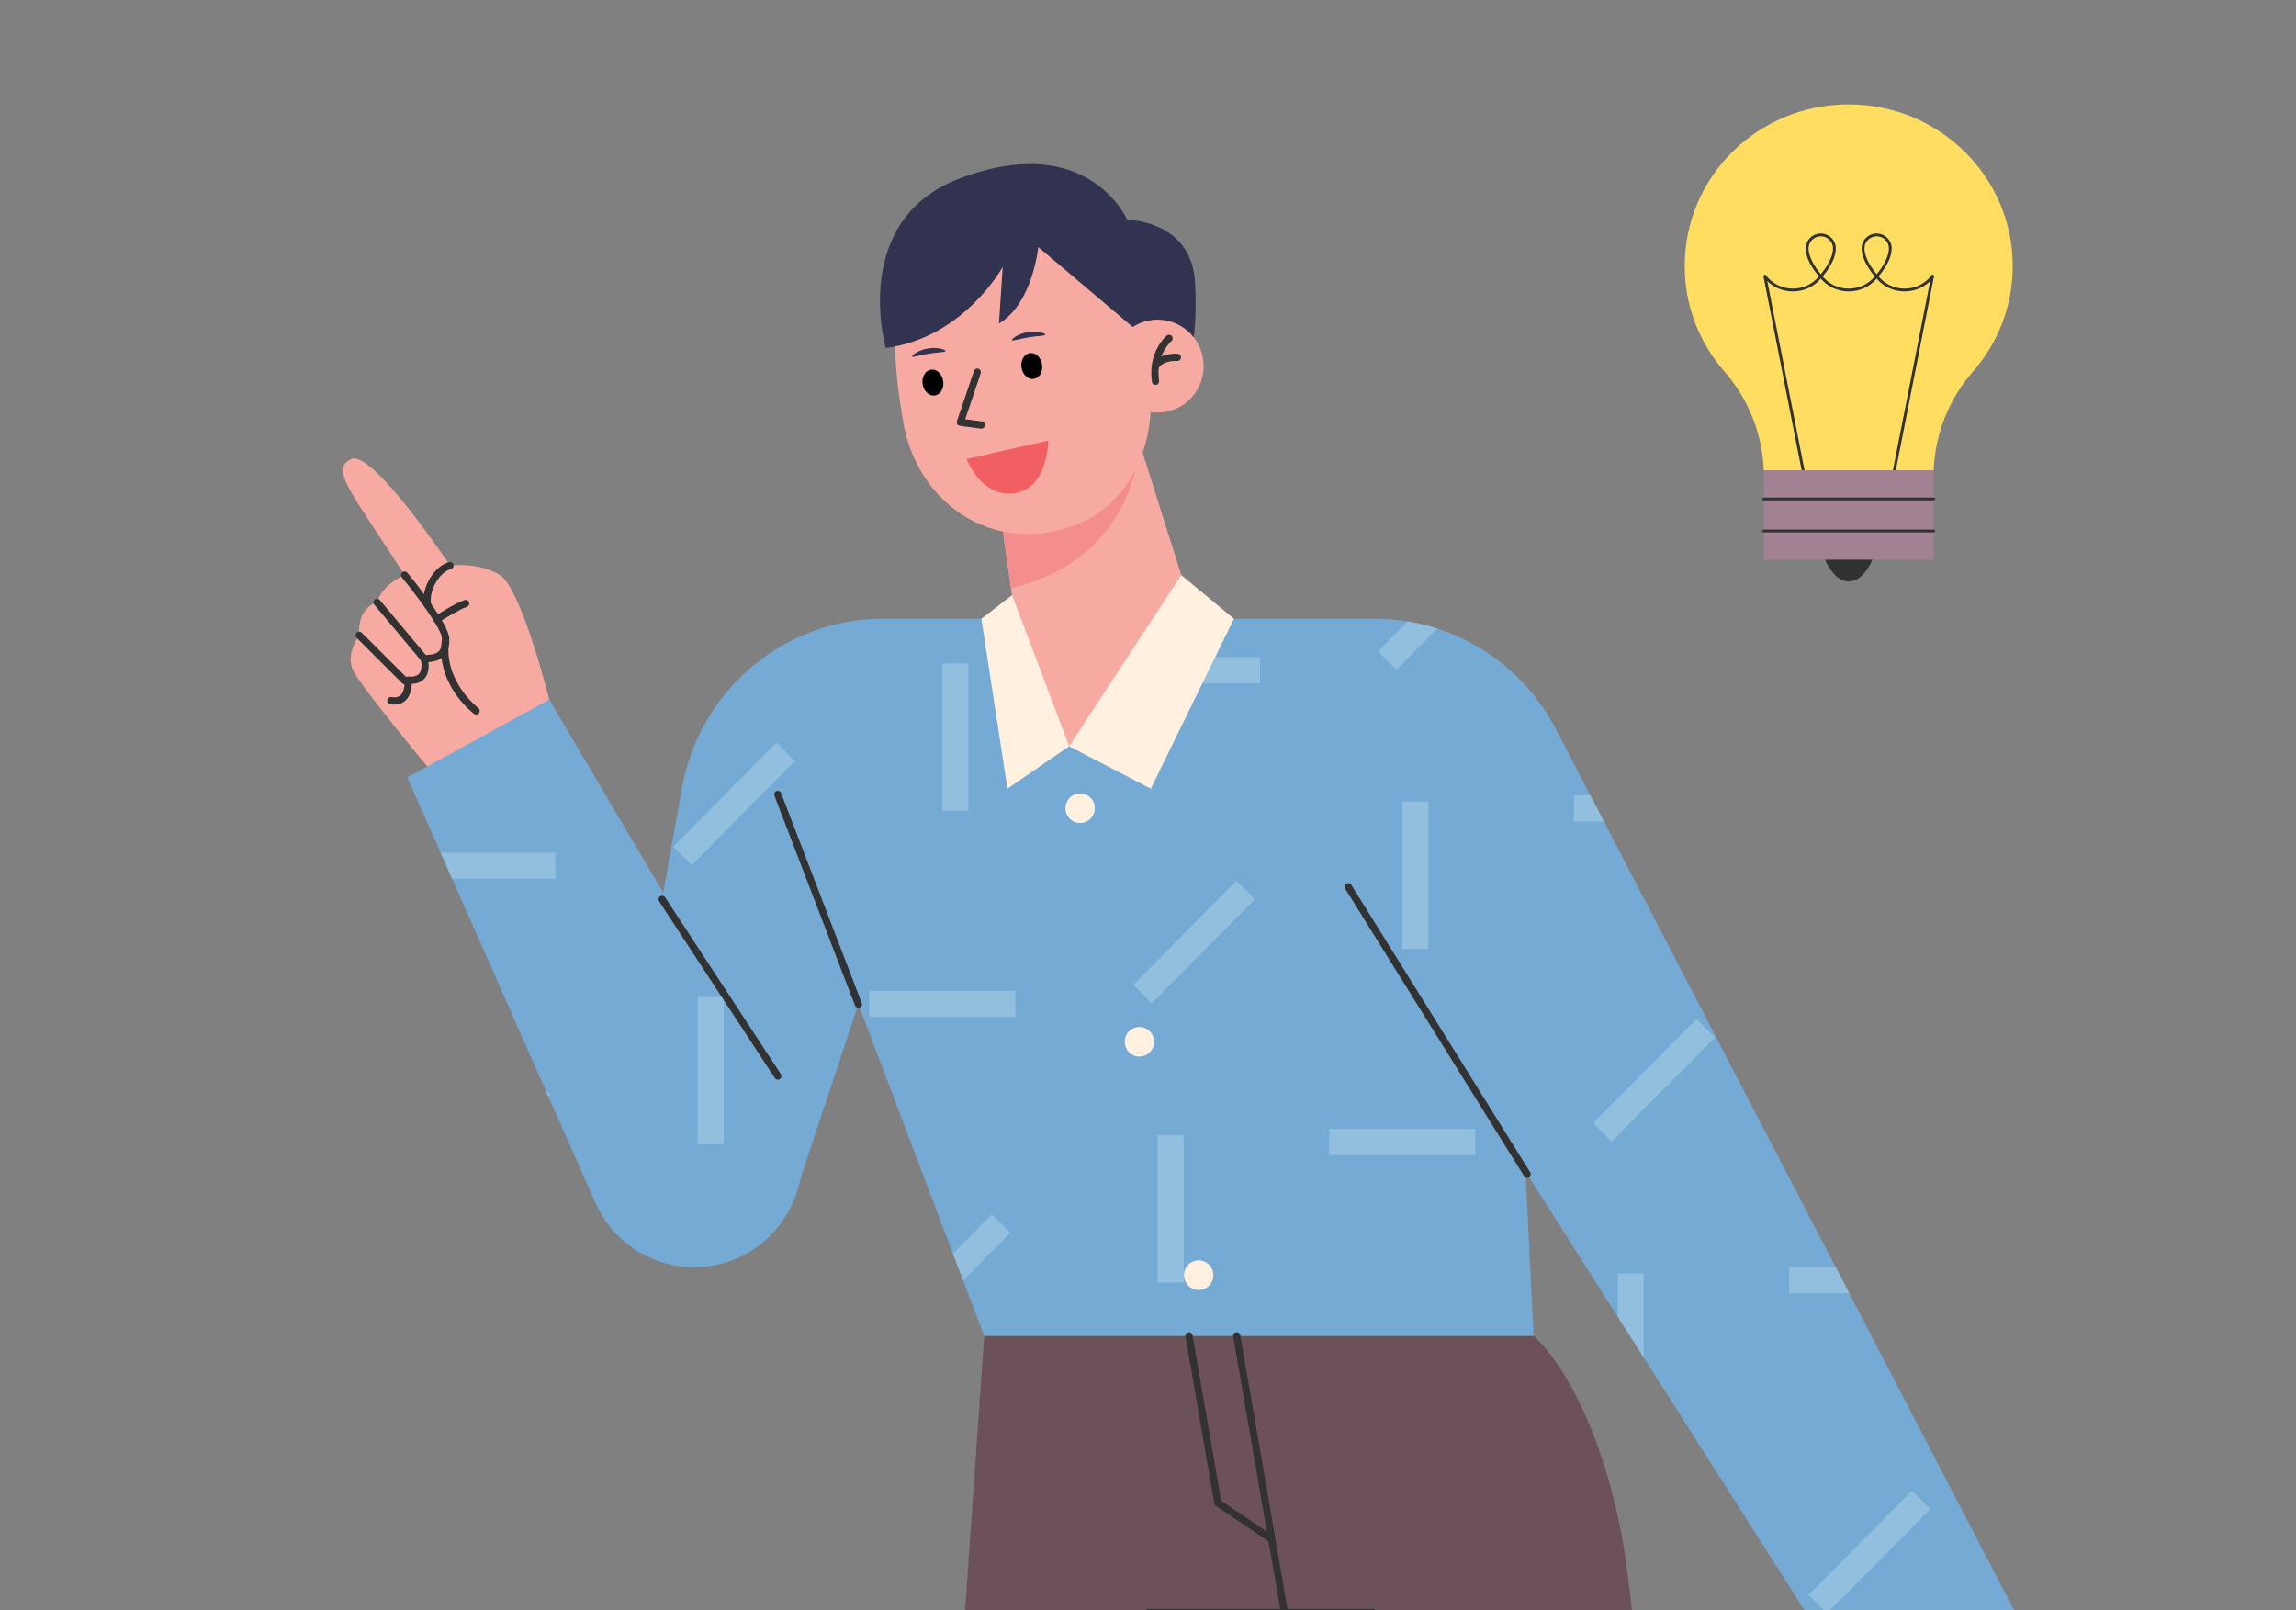 <svg width="154" height="108" viewBox="0 0 154 108" fill="none" xmlns="http://www.w3.org/2000/svg">
<rect x="0" y="0" width="154" height="108" fill="#808080" stroke="none"/>
<g id="Frame 9" clip-path="url(#clip0_42_2676)">
<g id="Vector">
<path d="M76.339 229.718H59.575V211.04H76.339V229.718Z" fill="#F6AAA2"/>
<path d="M45.481 224.656C44.37 225.283 43.489 225.845 43.021 226.276C40.572 228.523 40.525 230.801 40.525 230.801H49.807C48.72 226.483 46.82 225.084 45.481 224.657V224.656Z" fill="#FFF0DF"/>
<path d="M76.333 230.8V221.813C76.333 221.813 72.594 224.092 68.261 223.523C65.685 223.184 62.908 221.367 61.08 219.95C59.727 218.901 57.911 218.687 56.35 219.384C53.441 220.682 48.802 222.811 45.739 224.51C45.651 224.559 45.566 224.607 45.481 224.656C46.82 225.084 48.72 226.482 49.807 230.8H76.333Z" fill="#F095B0"/>
<path d="M40.525 230.8H76.333C76.331 230.767 76.329 230.733 76.324 230.7" fill="#FFCE90"/>
<path d="M52.69 225.854C52.745 225.854 52.801 225.835 52.846 225.795C52.947 225.709 52.959 225.555 52.872 225.454L50.115 222.202C50.029 222.099 49.877 222.088 49.776 222.176C49.675 222.262 49.663 222.415 49.75 222.517L52.508 225.769C52.555 225.825 52.622 225.854 52.69 225.854Z" fill="#FFF0DF"/>
<path d="M54.911 224.753C54.966 224.753 55.022 224.734 55.067 224.695C55.168 224.608 55.18 224.455 55.093 224.353L52.336 221.1C52.249 220.999 52.097 220.987 51.996 221.074C51.895 221.161 51.883 221.314 51.97 221.416L54.727 224.668C54.775 224.725 54.842 224.753 54.91 224.753H54.911Z" fill="#FFF0DF"/>
<path d="M57.133 223.652C57.188 223.652 57.244 223.634 57.289 223.594C57.39 223.508 57.402 223.354 57.315 223.253L54.558 220.001C54.471 219.899 54.32 219.887 54.218 219.974C54.117 220.061 54.105 220.214 54.192 220.316L56.949 223.568C56.997 223.624 57.064 223.652 57.132 223.652H57.133Z" fill="#FFF0DF"/>
<path d="M42.09 234H74.768C75.632 234 76.332 233.294 76.332 232.422V230.801H40.525V232.422C40.525 233.294 41.225 234 42.09 234Z" fill="#FFF0DF"/>
<path d="M49.242 229.225C49.278 229.225 49.314 229.217 49.349 229.201L63.869 222.003C63.988 221.943 64.037 221.798 63.979 221.678C63.92 221.558 63.777 221.509 63.657 221.567L49.137 228.765C49.017 228.824 48.969 228.969 49.027 229.09C49.069 229.175 49.155 229.225 49.243 229.225H49.242Z" fill="#323232"/>
<path d="M49.806 231.042C49.825 231.042 49.845 231.04 49.866 231.035C49.994 231.002 50.073 230.869 50.04 230.74C48.935 226.351 46.99 224.883 45.553 224.424C45.426 224.382 45.291 224.454 45.251 224.582C45.211 224.71 45.281 224.846 45.408 224.887C46.728 225.309 48.523 226.687 49.573 230.859C49.601 230.969 49.699 231.042 49.806 231.042V231.042Z" fill="#323232"/>
<path d="M40.525 231.042H76.333C76.466 231.042 76.574 230.934 76.574 230.8C76.574 230.665 76.467 230.557 76.333 230.557H40.525C40.392 230.557 40.285 230.665 40.285 230.8C40.285 230.934 40.392 231.042 40.525 231.042Z" fill="#323232"/>
<path d="M140.788 211.933L126.538 220.836L116.777 204.96L131.026 196.057L140.788 211.933Z" fill="#F6AAA2"/>
<path d="M111.909 224.02C111.292 225.143 110.838 226.089 110.664 226.703C109.757 229.914 110.908 231.874 110.908 231.874L118.797 226.945C115.617 223.853 113.271 223.672 111.909 224.02Z" fill="#FFF0DF"/>
<path d="M141.343 212.858L136.647 205.22C136.647 205.22 134.659 209.142 130.679 210.959C128.312 212.04 125.002 211.97 122.708 211.736C121.009 211.563 119.355 212.344 118.392 213.766C116.596 216.415 113.766 220.687 112.052 223.759C112.002 223.847 111.956 223.933 111.908 224.02C113.27 223.673 115.616 223.853 118.796 226.945L118.903 226.878L141.343 212.857V212.858Z" fill="#F095B0"/>
<path d="M110.908 231.874L141.343 212.858C141.324 212.832 141.305 212.804 141.283 212.778" fill="#FFCE90"/>
<path d="M118.536 221.246C118.637 221.246 118.732 221.18 118.765 221.077C118.805 220.949 118.735 220.813 118.609 220.772L114.566 219.472C114.44 219.432 114.304 219.502 114.263 219.63C114.223 219.758 114.293 219.894 114.419 219.935L118.463 221.235C118.487 221.242 118.511 221.246 118.536 221.246Z" fill="#FFF0DF"/>
<path d="M119.849 219.131C119.951 219.131 120.046 219.065 120.079 218.961C120.119 218.833 120.049 218.697 119.923 218.656L115.88 217.356C115.754 217.315 115.618 217.387 115.577 217.514C115.537 217.641 115.607 217.778 115.733 217.818L119.777 219.118C119.801 219.126 119.825 219.13 119.849 219.13V219.131Z" fill="#FFF0DF"/>
<path d="M121.162 217.016C121.264 217.016 121.359 216.95 121.392 216.847C121.432 216.719 121.362 216.582 121.236 216.542L117.193 215.242C117.067 215.2 116.931 215.272 116.89 215.4C116.85 215.528 116.92 215.664 117.046 215.705L121.09 217.005C121.114 217.012 121.138 217.016 121.162 217.016Z" fill="#FFF0DF"/>
<path d="M141.686 216.409L113.911 233.763C113.176 234.222 112.211 233.993 111.756 233.253L110.909 231.874L141.344 212.858L142.192 214.237C142.647 214.977 142.42 215.95 141.686 216.409Z" fill="#FFF0DF"/>
<path d="M117.367 225.943C117.447 225.943 117.526 225.903 117.572 225.829L126.151 211.999C126.222 211.885 126.188 211.736 126.075 211.665C125.962 211.594 125.813 211.629 125.743 211.742L117.164 225.572C117.093 225.686 117.127 225.836 117.24 225.906C117.28 225.932 117.324 225.943 117.368 225.943H117.367Z" fill="#323232"/>
<path d="M118.797 227.188C118.86 227.188 118.923 227.163 118.97 227.113C119.063 227.016 119.06 226.863 118.964 226.77C115.731 223.627 113.311 223.412 111.85 223.784C111.721 223.817 111.643 223.949 111.676 224.079C111.708 224.208 111.839 224.287 111.968 224.255C113.311 223.911 115.556 224.13 118.629 227.119C118.676 227.164 118.736 227.187 118.796 227.187L118.797 227.188Z" fill="#323232"/>
<path d="M110.909 232.117C110.952 232.117 110.995 232.105 111.036 232.08L141.471 213.064C141.584 212.994 141.619 212.844 141.549 212.73C141.479 212.616 141.33 212.581 141.217 212.652L110.782 231.668C110.669 231.739 110.634 231.888 110.704 232.002C110.75 232.076 110.828 232.117 110.91 232.117H110.909Z" fill="#323232"/>
<path d="M66.014 89.601L57.133 217.077H79.437L85.86 119.032L89.716 151.484C90.03 154.126 90.765 156.701 91.893 159.107L116.377 211.336L134.205 200.354L111.964 150.595C111.964 150.595 110.663 111.491 108.581 101.996C106.499 92.502 102.863 89.601 102.863 89.601H66.014Z" fill="#6D5158"/>
<path d="M127.754 115.059C127.754 115.059 134.721 123.921 136.07 124.733C137.419 125.545 138.365 124.293 136.07 122.151C136.07 122.151 139.691 124.708 140.983 125.267C142.276 125.826 142.84 124.375 142.219 123.737C142.219 123.737 142.989 124.013 143.38 123.32C143.771 122.627 142.908 121.897 142.908 121.897C142.908 121.897 143.968 122.243 144.272 121.394C144.575 120.546 143.643 119.763 143.643 119.763C143.643 119.763 144.515 119.972 144.917 119.13C145.318 118.288 144.201 117.319 143.077 116.448C141.954 115.577 133.471 106.624 133.471 106.624L127.753 115.059H127.754Z" fill="#F6AAA2"/>
<path d="M142.22 123.979C142.296 123.979 142.371 123.943 142.418 123.875C142.493 123.765 142.466 123.613 142.356 123.537L135.599 118.832C135.49 118.756 135.339 118.783 135.264 118.894C135.188 119.004 135.215 119.155 135.325 119.232L142.083 123.937C142.125 123.966 142.172 123.98 142.219 123.98L142.22 123.979Z" fill="#323232"/>
<path d="M142.909 122.139C142.982 122.139 143.053 122.106 143.101 122.044C143.181 121.938 143.161 121.786 143.056 121.704L136.783 116.874C136.678 116.793 136.526 116.814 136.445 116.919C136.365 117.026 136.385 117.178 136.49 117.26L142.763 122.089C142.807 122.123 142.858 122.139 142.908 122.139H142.909Z" fill="#323232"/>
<path d="M143.644 120.005C143.714 120.005 143.783 119.975 143.83 119.915C143.914 119.812 143.899 119.659 143.796 119.574L137.911 114.738C137.809 114.653 137.656 114.669 137.572 114.773C137.488 114.876 137.503 115.03 137.607 115.114L143.492 119.95C143.536 119.987 143.591 120.005 143.644 120.005Z" fill="#323232"/>
<path d="M29.13 51.98L36.839 46.928C36.839 46.928 34.976 39.413 33.498 38.545C32.02 37.677 30.183 37.932 30.183 37.932C30.183 37.932 24.964 30.104 23.548 30.795C22.133 31.485 23.504 32.92 27.14 38.572C27.14 38.572 25.655 39.145 25.291 40.4C25.291 40.4 23.952 40.675 24.092 42.609C24.092 42.609 23.18 43.848 23.662 44.925C24.144 46.002 29.132 51.98 29.132 51.98H29.13Z" fill="#F6AAA2"/>
<path d="M28.454 44.425C28.509 44.425 28.564 44.407 28.609 44.368C28.71 44.281 28.724 44.128 28.638 44.026L25.473 40.243C25.387 40.141 25.236 40.127 25.134 40.214C25.033 40.3 25.02 40.454 25.106 40.555L28.27 44.339C28.318 44.395 28.386 44.425 28.454 44.425Z" fill="#323232"/>
<path d="M27.153 45.906C27.215 45.906 27.277 45.883 27.324 45.834C27.417 45.739 27.416 45.585 27.322 45.49L24.259 42.436C24.165 42.342 24.012 42.343 23.919 42.438C23.825 42.533 23.826 42.686 23.92 42.781L26.983 45.835C27.03 45.883 27.091 45.906 27.152 45.906H27.153Z" fill="#323232"/>
<path d="M26.442 47.257C26.754 47.257 27.012 47.16 27.212 46.967C27.535 46.656 27.606 46.17 27.616 45.867C28.001 45.854 28.296 45.725 28.495 45.484C28.765 45.154 28.772 44.701 28.738 44.408C29.391 44.353 30.171 44.144 30.133 42.824C30.103 41.811 27.608 38.761 27.324 38.416C27.239 38.314 27.087 38.299 26.985 38.385C26.882 38.471 26.869 38.624 26.954 38.727C27.987 39.978 29.633 42.201 29.652 42.838C29.683 43.875 29.162 43.902 28.442 43.941C28.369 43.945 28.302 43.982 28.259 44.042C28.216 44.103 28.203 44.179 28.222 44.249C28.268 44.417 28.341 44.913 28.123 45.175C27.987 45.34 27.741 45.407 27.39 45.376C27.318 45.369 27.247 45.396 27.197 45.449C27.146 45.501 27.122 45.572 27.13 45.645C27.148 45.829 27.141 46.365 26.878 46.618C26.735 46.755 26.529 46.801 26.25 46.756C26.116 46.735 25.995 46.827 25.975 46.96C25.955 47.092 26.045 47.216 26.177 47.236C26.269 47.25 26.358 47.258 26.442 47.258V47.257Z" fill="#323232"/>
<path d="M28.671 40.817C28.684 40.817 28.697 40.817 28.709 40.814C28.841 40.792 28.931 40.668 28.909 40.537C28.75 39.535 29.525 38.353 30.242 38.167C30.371 38.133 30.448 38.001 30.415 37.872C30.382 37.742 30.249 37.664 30.122 37.697C29.191 37.937 28.229 39.331 28.433 40.613C28.452 40.732 28.555 40.817 28.67 40.817H28.671Z" fill="#323232"/>
<path d="M31.936 47.923C32.01 47.923 32.083 47.889 32.131 47.824C32.21 47.716 32.187 47.564 32.08 47.484C32.056 47.467 29.676 45.651 30.13 42.87C30.151 42.737 30.063 42.613 29.931 42.591C29.799 42.568 29.676 42.659 29.655 42.791C29.152 45.87 31.685 47.795 31.794 47.876C31.837 47.908 31.887 47.923 31.936 47.923Z" fill="#323232"/>
<path d="M29.31 41.771C29.354 41.771 29.399 41.758 29.439 41.732C29.805 41.494 30.855 40.848 31.306 40.709C31.433 40.669 31.504 40.534 31.465 40.406C31.427 40.278 31.293 40.205 31.165 40.245C30.557 40.431 29.235 41.288 29.179 41.324C29.067 41.396 29.035 41.547 29.107 41.659C29.153 41.731 29.23 41.77 29.31 41.77V41.771Z" fill="#323232"/>
<path d="M36.839 46.928L44.489 59.875L45.737 52.872C46.91 46.29 52.592 41.5 59.226 41.5H92.218C97.314 41.5 101.989 44.35 104.356 48.9L135.462 108.714L126.125 116.007L102.322 78.585L102.861 89.6H66.013L57.574 67.356L53.692 79.024C53.569 79.684 53.355 80.327 53.056 80.933C52.587 81.886 51.906 82.749 51.026 83.442C47.307 86.37 41.85 84.999 39.928 80.655L27.32 52.145L36.837 46.928H36.839Z" fill="#75AAD5"/>
<path d="M46.798 66.874H48.539V76.748H46.798V66.874Z" fill="#92BFDE"/>
<path d="M36.783 73.542L36.587 73.099L36.906 73.42L36.783 73.542Z" fill="#92BFDE"/>
<path d="M37.245 58.938H30.326L29.55 57.184H37.245V58.938Z" fill="#92BFDE"/>
<path d="M63.21 44.499H64.951V54.373H63.21V44.499Z" fill="#92BFDE"/>
<path d="M52.087 49.803L53.318 51.044L46.391 58.026L45.161 56.786L52.087 49.803Z" fill="#92BFDE"/>
<path d="M77.652 76.142H79.392V86.017H77.652V76.142Z" fill="#92BFDE"/>
<path d="M67.759 82.689L64.6 85.874L63.919 84.079L66.529 81.448L67.759 82.689Z" fill="#92BFDE"/>
<path d="M58.303 66.453H68.099V68.207H58.303V66.453Z" fill="#92BFDE"/>
<path d="M94.065 53.767H95.805V63.642H94.065V53.767Z" fill="#92BFDE"/>
<path d="M82.941 59.072L84.172 60.313L77.245 67.295L76.014 66.054L82.941 59.072Z" fill="#92BFDE"/>
<path d="M74.715 44.077H84.511V45.832H74.715V44.077Z" fill="#92BFDE"/>
<path d="M92.427 43.679L94.412 41.679C95.088 41.79 95.752 41.949 96.398 42.157L93.658 44.919L92.427 43.678V43.679Z" fill="#92BFDE"/>
<path d="M110.247 85.411V91.044L108.507 88.308V85.411H110.247Z" fill="#92BFDE"/>
<path d="M89.157 75.721H98.953V77.475H89.157V75.721Z" fill="#92BFDE"/>
<path d="M113.795 68.341L115.025 69.581L108.099 76.564L106.868 75.323L113.795 68.341Z" fill="#92BFDE"/>
<path d="M105.569 53.346H106.667L107.579 55.1H105.569V53.346Z" fill="#92BFDE"/>
<path d="M128.236 99.984L129.467 101.225L122.54 108.207L121.31 106.966L128.236 99.984Z" fill="#92BFDE"/>
<path d="M120.011 84.99H123.124L124.036 86.744H120.011V84.99Z" fill="#92BFDE"/>
<path d="M57.574 67.599C57.603 67.599 57.632 67.594 57.66 67.583C57.785 67.535 57.846 67.394 57.798 67.269L52.393 53.194C52.345 53.068 52.205 53.006 52.081 53.055C51.957 53.103 51.895 53.244 51.944 53.369L57.349 67.445C57.386 67.541 57.477 67.6 57.574 67.6V67.599Z" fill="#323232"/>
<path d="M52.17 72.415C52.215 72.415 52.261 72.401 52.302 72.374C52.413 72.3 52.444 72.149 52.37 72.038L44.61 60.185C44.536 60.073 44.387 60.043 44.277 60.116C44.166 60.19 44.135 60.341 44.209 60.452L51.969 72.305C52.015 72.376 52.092 72.415 52.17 72.415Z" fill="#323232"/>
<path d="M102.429 78.996C102.473 78.996 102.517 78.983 102.557 78.958C102.67 78.886 102.703 78.737 102.632 78.624L90.631 59.343C90.56 59.229 90.411 59.195 90.299 59.267C90.186 59.338 90.152 59.488 90.223 59.6L102.225 78.882C102.27 78.955 102.349 78.996 102.429 78.996Z" fill="#323232"/>
<path d="M76.423 29.672L80.159 41.5L71.714 50.053L68.112 41.5L67.004 33.849C67.004 33.849 72.996 26.974 76.423 29.672Z" fill="#F6AAA2"/>
<path d="M76.423 29.672C76.423 29.672 76.423 37.351 67.817 39.463L67.004 33.849L76.423 29.672Z" fill="#F48D8D"/>
<path d="M60.571 28.25C61.392 33.338 66.033 37.097 71.591 35.401C75.242 34.287 77.058 30.899 77.191 27.352C77.276 25.085 77.179 22.14 76.434 19.99C74.449 14.265 68.344 14.753 68.344 14.753C65.079 14.891 62.983 16.018 61.671 17.65C59.342 20.523 60.048 25.005 60.571 28.251V28.25Z" fill="#F6AAA2"/>
<path d="M65.825 28.748C65.943 28.748 66.047 28.66 66.063 28.537C66.08 28.404 65.987 28.282 65.856 28.265L64.738 28.118L65.78 25.041C65.823 24.914 65.756 24.776 65.63 24.733C65.504 24.69 65.368 24.758 65.325 24.884L64.187 28.242C64.164 28.311 64.172 28.387 64.21 28.448C64.249 28.51 64.312 28.551 64.384 28.561L65.794 28.747C65.804 28.749 65.816 28.749 65.826 28.749L65.825 28.748Z" fill="#323232"/>
<path d="M68.517 24.662C68.595 25.139 68.964 25.475 69.344 25.413C69.724 25.351 69.968 24.914 69.892 24.436C69.814 23.958 69.445 23.622 69.065 23.684C68.685 23.746 68.441 24.184 68.517 24.662Z" fill="black"/>
<path d="M61.886 25.773C61.963 26.25 62.333 26.586 62.713 26.524C63.093 26.462 63.337 26.025 63.261 25.547C63.184 25.069 62.813 24.733 62.434 24.795C62.054 24.857 61.809 25.295 61.886 25.773Z" fill="black"/>
<path d="M61.182 23.904C61.198 24 61.683 23.822 62.301 23.721C62.919 23.619 63.435 23.634 63.42 23.537C63.404 23.442 62.863 23.27 62.245 23.372C61.627 23.473 61.167 23.808 61.183 23.904H61.182Z" fill="#323251"/>
<path d="M67.872 22.807C67.888 22.903 68.373 22.726 68.991 22.624C69.609 22.522 70.125 22.538 70.11 22.441C70.094 22.345 69.553 22.173 68.935 22.275C68.317 22.377 67.857 22.712 67.873 22.807H67.872Z" fill="#323251"/>
<path d="M70.31 29.552L64.832 30.788C64.832 30.788 65.774 33.377 68.039 33.077C70.305 32.777 70.309 29.552 70.309 29.552H70.31Z" fill="#F15F62"/>
<path d="M85.859 119.274C85.87 119.274 85.88 119.274 85.89 119.272C86.022 119.255 86.115 119.134 86.099 119.001L84.74 108.126C84.723 107.992 84.602 107.9 84.471 107.915C84.339 107.932 84.246 108.053 84.262 108.186L85.621 119.061C85.636 119.184 85.74 119.274 85.86 119.274H85.859Z" fill="#323232"/>
<path d="M77.019 108.399H92.089C92.222 108.399 92.33 108.29 92.33 108.156C92.33 108.021 92.223 107.913 92.089 107.913H77.019C76.887 107.913 76.779 108.021 76.779 108.156C76.779 108.29 76.886 108.399 77.019 108.399Z" fill="#323232"/>
<path d="M86.154 108.399C86.168 108.399 86.181 108.398 86.195 108.395C86.326 108.372 86.414 108.246 86.391 108.115L83.189 89.559C83.165 89.427 83.042 89.34 82.91 89.361C82.78 89.384 82.692 89.51 82.715 89.641L85.917 108.197C85.938 108.315 86.039 108.399 86.154 108.399Z" fill="#323232"/>
<path d="M85.306 103.479C85.383 103.479 85.46 103.441 85.507 103.371C85.58 103.259 85.55 103.108 85.439 103.034L81.904 100.66L79.988 89.559C79.965 89.427 79.841 89.34 79.71 89.361C79.579 89.384 79.491 89.51 79.514 89.641L81.447 100.844C81.459 100.91 81.496 100.967 81.551 101.005L85.172 103.437C85.214 103.465 85.26 103.478 85.306 103.478V103.479Z" fill="#323232"/>
<path d="M79.233 38.572L82.764 41.499L77.19 52.9L71.713 50.052L67.571 52.9L65.825 41.499L67.883 39.918L71.713 50.052L79.233 38.572Z" fill="#FFF0DF"/>
<path d="M77.044 22.836L69.642 16.57C69.642 16.57 69.265 20.367 67.004 21.697L67.255 17.899C67.255 17.899 64.681 22.645 59.407 23.342C59.407 23.342 56.958 14.744 64.415 11.95C73.022 8.725 75.606 14.744 75.606 14.744C75.606 14.744 79.939 14.744 80.158 18.976C80.447 24.567 78.97 26.002 78.97 26.002L77.044 22.837V22.836Z" fill="#323251"/>
<path d="M74.588 25.054C74.801 26.371 75.793 27.355 77.012 27.606C77.377 27.683 77.757 27.695 78.14 27.632C79.823 27.357 80.967 25.756 80.691 24.053C80.418 22.357 78.83 21.204 77.147 21.48C77.016 21.502 76.884 21.53 76.762 21.57C75.288 22.01 74.335 23.49 74.588 25.054H74.588Z" fill="#F6AAA2"/>
<path d="M77.503 25.817C77.515 25.817 77.527 25.816 77.539 25.814C77.671 25.794 77.761 25.671 77.742 25.538C77.487 23.827 78.525 22.919 78.569 22.882C78.67 22.795 78.684 22.643 78.598 22.54C78.513 22.438 78.362 22.425 78.26 22.509C78.207 22.553 76.97 23.62 77.266 25.61C77.283 25.73 77.386 25.817 77.504 25.817H77.503Z" fill="#323232"/>
<path d="M77.487 24.824C77.568 24.824 77.647 24.783 77.693 24.708C78.037 24.137 78.939 24.209 78.948 24.21C79.081 24.226 79.197 24.123 79.21 23.99C79.222 23.856 79.125 23.739 78.992 23.727C78.944 23.722 77.784 23.624 77.282 24.456C77.213 24.57 77.249 24.719 77.362 24.788C77.401 24.812 77.444 24.824 77.487 24.824Z" fill="#323232"/>
<path d="M71.488 54.434C71.364 53.9 71.692 53.365 72.222 53.239C72.752 53.114 73.282 53.445 73.407 53.979C73.531 54.513 73.203 55.048 72.673 55.174C72.143 55.299 71.612 54.968 71.488 54.434Z" fill="#FFF0DF"/>
<path d="M76.045 70.791C75.543 70.579 75.306 69.998 75.515 69.491C75.725 68.985 76.302 68.746 76.804 68.957C77.306 69.168 77.544 69.75 77.334 70.256C77.124 70.763 76.547 71.002 76.045 70.791Z" fill="#FFF0DF"/>
<path d="M80.022 86.446C79.519 86.237 79.281 85.655 79.489 85.148C79.697 84.642 80.274 84.401 80.776 84.611C81.279 84.821 81.518 85.402 81.31 85.909C81.101 86.416 80.525 86.656 80.022 86.446Z" fill="#FFF0DF"/>
</g>
<g id="Vector_2">
<path d="M135 17.844C135 11.854 130.073 6.998 123.997 7C117.904 7.002 113 11.838 113 17.844C113 20.546 114.002 23.017 115.661 24.916C117.277 26.765 118.207 29.102 118.302 31.541H129.698C129.793 29.107 130.713 26.771 132.327 24.929C133.992 23.028 135 20.552 135 17.844H135Z" fill="#FFDD61"/>
<path d="M120.939 31.635C120.894 31.635 120.855 31.603 120.846 31.559L118.285 18.552C118.275 18.502 118.308 18.453 118.36 18.443C118.411 18.433 118.461 18.466 118.471 18.517L121.032 31.523C121.042 31.574 121.009 31.623 120.957 31.633C120.951 31.634 120.945 31.635 120.939 31.635Z" fill="#323232"/>
<path d="M127.061 31.635C127.055 31.635 127.049 31.634 127.043 31.633C126.991 31.623 126.958 31.574 126.968 31.523L129.529 18.517C129.539 18.466 129.589 18.433 129.64 18.443C129.692 18.453 129.725 18.502 129.715 18.552L127.154 31.559C127.145 31.603 127.106 31.635 127.061 31.635Z" fill="#323232"/>
<path d="M122.126 18.628C122.099 18.628 122.074 18.617 122.056 18.598C122.018 18.557 121.117 17.583 121.117 16.656C121.117 16.108 121.57 15.662 122.126 15.662C122.682 15.662 123.134 16.108 123.134 16.656C123.134 17.583 122.234 18.557 122.196 18.598C122.178 18.617 122.152 18.628 122.126 18.628H122.126ZM122.126 15.849C121.674 15.849 121.307 16.211 121.307 16.656C121.307 17.366 121.916 18.145 122.126 18.392C122.335 18.145 122.945 17.366 122.945 16.656C122.945 16.211 122.577 15.849 122.126 15.849Z" fill="#323232"/>
<path d="M125.874 18.628C125.848 18.628 125.822 18.617 125.804 18.598C125.766 18.557 124.865 17.583 124.865 16.656C124.865 16.108 125.318 15.662 125.874 15.662C126.43 15.662 126.883 16.108 126.883 16.656C126.883 17.583 125.982 18.557 125.944 18.598C125.926 18.617 125.901 18.628 125.874 18.628ZM125.874 15.849C125.423 15.849 125.055 16.211 125.055 16.656C125.055 17.366 125.665 18.145 125.874 18.392C126.084 18.145 126.693 17.366 126.693 16.656C126.693 16.211 126.326 15.849 125.874 15.849Z" fill="#323232"/>
<path d="M124 19.545C123.228 19.545 122.517 19.198 122.05 18.591C122.018 18.55 122.027 18.491 122.068 18.46C122.11 18.429 122.17 18.437 122.201 18.478C122.632 19.038 123.288 19.358 124 19.358C124.712 19.358 125.368 19.037 125.798 18.478C125.83 18.437 125.889 18.429 125.931 18.46C125.973 18.491 125.981 18.55 125.95 18.591C125.483 19.198 124.772 19.545 124 19.545Z" fill="#323232"/>
<path d="M127.748 19.545C126.976 19.545 126.265 19.198 125.798 18.591C125.767 18.55 125.775 18.491 125.817 18.46C125.859 18.429 125.918 18.437 125.95 18.478C126.38 19.038 127.036 19.358 127.748 19.358C128.46 19.358 129.116 19.037 129.546 18.478C129.578 18.437 129.637 18.429 129.679 18.46C129.721 18.491 129.729 18.55 129.698 18.591C129.231 19.198 128.52 19.545 127.748 19.545Z" fill="#323232"/>
<path d="M120.252 19.545C119.479 19.545 118.769 19.198 118.302 18.591C118.27 18.55 118.278 18.491 118.32 18.46C118.362 18.429 118.422 18.437 118.453 18.478C118.884 19.038 119.539 19.358 120.252 19.358C120.964 19.358 121.62 19.037 122.05 18.478C122.082 18.437 122.141 18.429 122.183 18.46C122.225 18.491 122.233 18.55 122.201 18.591C121.735 19.198 121.024 19.545 120.252 19.545Z" fill="#323232"/>
<path d="M129.698 31.541H118.302V37.537H129.698V31.541Z" fill="#A18192"/>
<path d="M129.698 33.559H118.302C118.249 33.559 118.207 33.518 118.207 33.466C118.207 33.414 118.249 33.372 118.302 33.372H129.698C129.751 33.372 129.793 33.414 129.793 33.466C129.793 33.518 129.751 33.559 129.698 33.559Z" fill="#323232"/>
<path d="M129.698 35.706H118.302C118.249 35.706 118.207 35.664 118.207 35.612C118.207 35.561 118.249 35.519 118.302 35.519H129.698C129.751 35.519 129.793 35.561 129.793 35.612C129.793 35.664 129.751 35.706 129.698 35.706Z" fill="#323232"/>
<path d="M122.414 37.537C122.72 38.296 123.315 39 124 39C124.684 39 125.28 38.296 125.586 37.537H122.414Z" fill="#323232"/>
</g>
</g>
<defs>
<clipPath id="clip0_42_2676">
<rect width="154" height="108" fill="white"/>
</clipPath>
</defs>
</svg>
